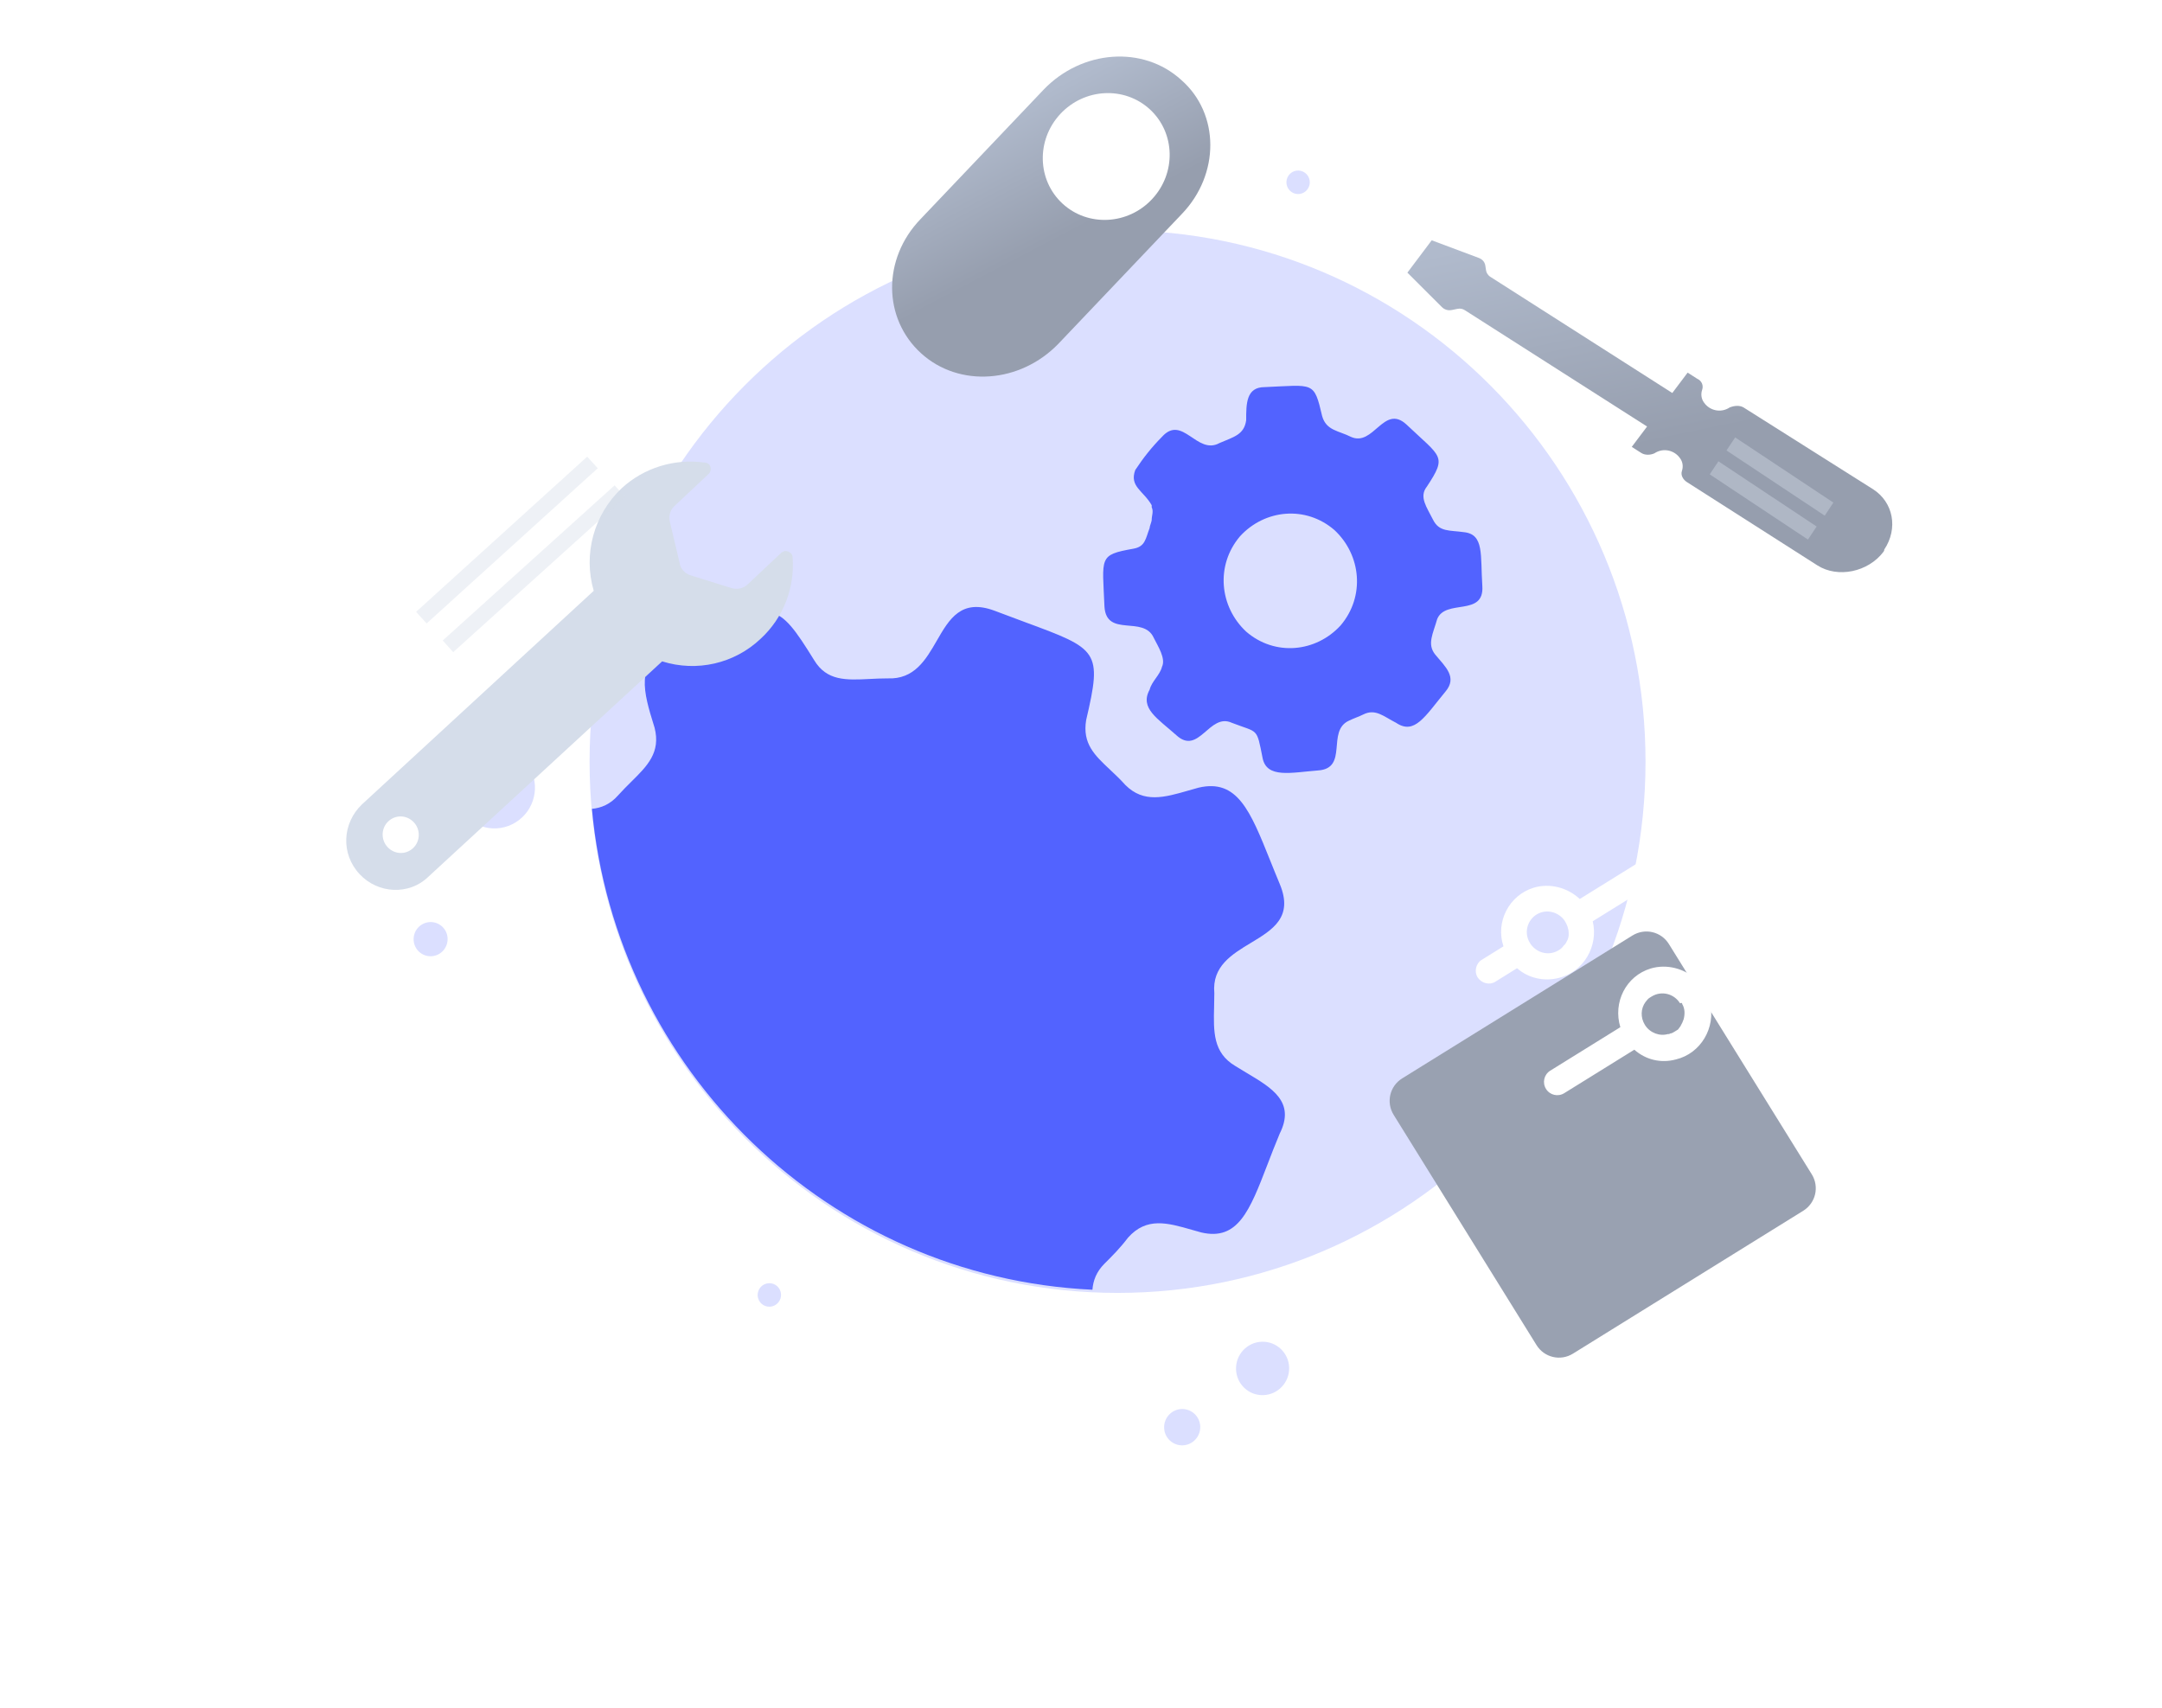 <svg width="138" height="109" viewBox="0 0 138 109" fill="none" xmlns="http://www.w3.org/2000/svg">
<path d="M71.333 82.525C89.945 82.525 105.033 67.342 105.033 48.613C105.033 29.884 89.945 14.701 71.333 14.701C52.721 14.701 37.633 29.884 37.633 48.613C37.633 67.342 52.721 82.525 71.333 82.525Z" fill="#DBDFFF"/>
<path d="M83.361 12.19C83.665 11.91 83.687 11.435 83.409 11.129C83.13 10.823 82.659 10.802 82.354 11.081C82.05 11.361 82.029 11.836 82.307 12.142C82.585 12.448 83.057 12.47 83.361 12.19Z" fill="#DBDFFF"/>
<path fillRule="evenodd" clipRule="evenodd" d="M69.729 82.323C69.775 81.733 69.987 81.168 70.499 80.659C71 80.161 71.5 79.662 72.001 78.998C73.189 77.669 74.51 78.048 76.08 78.498C76.274 78.554 76.473 78.611 76.676 78.666C79.022 79.215 79.771 77.269 80.903 74.327C81.14 73.709 81.394 73.048 81.684 72.357C82.698 70.34 81.198 69.448 79.584 68.488C79.338 68.342 79.089 68.194 78.846 68.04C77.422 67.19 77.456 65.857 77.496 64.247C77.503 63.97 77.51 63.684 77.51 63.391C77.354 61.683 78.623 60.919 79.846 60.181C81.238 59.343 82.573 58.539 81.684 56.418C81.466 55.898 81.266 55.399 81.075 54.924C79.804 51.756 78.977 49.697 76.509 50.275C76.29 50.334 76.077 50.395 75.868 50.456C74.318 50.902 73.011 51.279 71.834 50.108C71.508 49.743 71.172 49.428 70.855 49.13C69.874 48.21 69.078 47.463 69.33 45.958C70.368 41.535 70.089 41.432 65.456 39.721C64.871 39.505 64.217 39.263 63.487 38.984C61.356 38.189 60.594 39.509 59.796 40.893C59.093 42.111 58.361 43.379 56.642 43.301C56.252 43.301 55.874 43.32 55.511 43.338C54.013 43.413 52.774 43.475 51.968 42.139C49.584 38.286 49.328 38.401 44.673 40.476C44.112 40.726 43.487 41.005 42.786 41.309C40.493 42.286 41.093 44.223 41.747 46.335C41.759 46.375 41.772 46.415 41.784 46.456C42.181 48.032 41.323 48.881 40.285 49.907C40.012 50.178 39.726 50.461 39.447 50.773C38.953 51.334 38.384 51.569 37.781 51.629C39.325 68.338 52.916 81.529 69.729 82.323ZM52.302 73.685C57.143 75.512 62.652 73.187 64.489 68.372C66.325 63.557 63.988 58.078 59.147 56.252C54.305 54.425 48.796 56.75 46.96 61.565C45.123 66.38 47.461 71.859 52.302 73.685Z" fill="#5263FF"/>
<path d="M94.617 37.406C94.486 35.422 94.748 34.099 93.437 33.967C92.519 33.835 91.864 33.967 91.471 33.174C91.078 32.38 90.553 31.719 91.078 31.058C92.388 29.074 91.995 29.206 89.767 27.09C88.325 25.767 87.67 28.545 86.228 27.883C85.441 27.486 84.655 27.486 84.393 26.561C83.868 24.312 83.868 24.577 80.722 24.709C79.543 24.709 79.543 25.767 79.543 26.825C79.412 27.751 78.756 27.883 77.838 28.28C76.397 29.074 75.479 26.428 74.168 27.883C73.513 28.545 72.989 29.206 72.464 29.999C72.071 31.058 72.989 31.322 73.513 32.248C73.513 32.248 73.513 32.248 73.513 32.38C73.644 32.645 73.513 32.909 73.513 33.174C73.513 33.306 73.382 33.57 73.382 33.703C73.12 34.364 73.12 34.893 72.333 35.025C70.105 35.422 70.367 35.554 70.498 38.728C70.629 40.712 72.989 39.258 73.644 40.712C73.906 41.241 74.43 42.035 74.168 42.564C74.037 43.093 73.513 43.49 73.382 44.019C72.726 45.209 73.906 45.87 75.086 46.928C76.528 48.251 77.183 45.474 78.625 46.135C80.329 46.796 80.198 46.399 80.591 48.383C80.853 49.706 82.426 49.309 84.13 49.177C86.097 49.044 84.655 46.664 86.097 46.003C86.359 45.87 86.752 45.738 87.014 45.606C87.801 45.209 88.325 45.738 89.111 46.135C90.291 46.928 90.947 45.738 92.257 44.151C93.044 43.225 92.257 42.564 91.602 41.77C91.078 41.109 91.471 40.448 91.733 39.522C92.257 38.199 94.748 39.39 94.617 37.406ZM85.572 39.919C83.999 41.638 81.378 41.903 79.543 40.316C77.838 38.728 77.576 36.083 79.149 34.232C80.722 32.512 83.344 32.248 85.179 33.835C86.883 35.422 87.145 38.067 85.572 39.919Z" fill="#5263FF"/>
<path d="M30.439 47.959C29.16 48.59 28.627 50.144 29.251 51.428C29.874 52.713 31.417 53.243 32.697 52.611C33.977 51.98 34.51 50.427 33.886 49.143C33.263 47.858 31.72 47.328 30.439 47.959Z" fill="#DBDFFF"/>
<path d="M80.544 85.642C79.608 85.67 78.87 86.457 78.895 87.398C78.921 88.339 79.7 89.079 80.636 89.05C81.573 89.021 82.311 88.235 82.286 87.294C82.26 86.353 81.481 85.613 80.544 85.642Z" fill="#DBDFFF"/>
<path d="M75.427 89.936C74.791 89.956 74.288 90.491 74.306 91.131C74.323 91.771 74.853 92.274 75.49 92.254C76.126 92.235 76.629 91.7 76.611 91.06C76.594 90.42 76.064 89.917 75.427 89.936Z" fill="#DBDFFF"/>
<path d="M27.011 58.966C26.472 59.231 26.247 59.885 26.51 60.426C26.773 60.967 27.422 61.19 27.961 60.925C28.5 60.659 28.724 60.005 28.462 59.464C28.199 58.923 27.549 58.7 27.011 58.966Z" fill="#DBDFFF"/>
<path d="M48.78 81.982C48.41 82.165 48.255 82.614 48.436 82.986C48.616 83.358 49.063 83.512 49.434 83.329C49.805 83.146 49.959 82.696 49.778 82.324C49.598 81.952 49.151 81.799 48.78 81.982Z" fill="#DBDFFF"/>
<path d="M75.431 13.663L67.566 21.933C65.124 24.469 61.221 24.765 58.787 22.544C56.353 20.324 56.314 16.52 58.757 13.985L66.622 5.714C69.064 3.179 72.966 2.883 75.401 5.104C77.859 7.257 77.874 11.127 75.431 13.663Z" fill="url(#paint0_linear_13727_5232)"/>
<path d="M73.545 12.701C75.086 11.042 75.022 8.482 73.402 6.985C71.781 5.487 69.218 5.619 67.676 7.278C66.134 8.938 66.198 11.497 67.819 12.995C69.439 14.492 72.003 14.361 73.545 12.701Z" fill="white"/>
<g filter="url(#filter0_d_13727_5232)">
<path d="M49.895 24.258L47.698 26.324C47.437 26.564 47.028 26.647 46.677 26.532L44.066 25.718C43.715 25.603 43.421 25.29 43.382 24.936L42.757 22.3C42.667 21.945 42.782 21.548 43.043 21.308L45.24 19.243C45.397 19.099 45.407 18.798 45.26 18.641C45.211 18.589 45.111 18.534 45.01 18.53C43.041 18.246 41.094 18.866 39.683 20.162C37.904 21.844 37.213 24.374 37.898 26.712L23.105 40.342C21.849 41.544 21.735 43.496 22.96 44.803C24.136 46.058 26.111 46.141 27.315 44.987L42.265 31.214C44.474 31.91 46.876 31.359 48.55 29.773C50.013 28.429 50.735 26.502 50.594 24.589C50.602 24.338 50.354 24.177 50.151 24.169C50.05 24.164 49.998 24.212 49.895 24.258ZM24.74 43.071C24.299 42.601 24.323 41.849 24.794 41.417C25.264 40.985 25.973 41.015 26.415 41.486C26.856 41.956 26.831 42.708 26.361 43.14C25.89 43.572 25.181 43.542 24.74 43.071C24.739 43.121 24.739 43.121 24.74 43.071Z" fill="#D5DDEA"/>
</g>
<path opacity="0.4" d="M37.818 29.517L26.895 39.424" stroke="#D6DCE8" strokeMiterlimit="10"/>
<path opacity="0.4" d="M39.566 31.35L28.593 41.254" stroke="#D6DCE8" strokeMiterlimit="10"/>
<path d="M111.304 26.015C111.075 25.869 110.73 25.875 110.405 26.007C109.84 26.382 109.123 26.207 108.77 25.699C108.598 25.476 108.551 25.163 108.647 24.885C108.743 24.606 108.628 24.307 108.332 24.175L107.721 23.784L106.743 25.084L95.123 17.666C94.97 17.569 94.874 17.395 94.856 17.269L94.808 16.956C94.77 16.706 94.608 16.546 94.388 16.462L91.386 15.338L89.834 17.402L92.03 19.596C92.193 19.756 92.412 19.84 92.68 19.785L93.015 19.716C93.216 19.674 93.36 19.709 93.513 19.807L105.133 27.224L104.155 28.524L104.767 28.914C104.996 29.061 105.34 29.054 105.599 28.936C106.164 28.561 106.881 28.736 107.234 29.245C107.406 29.467 107.453 29.78 107.357 30.059C107.261 30.337 107.442 30.622 107.672 30.769L116.004 36.088C117.304 36.917 119.246 36.517 120.224 35.217C120.224 35.217 120.282 35.141 120.272 35.078C121.173 33.729 120.851 32.052 119.551 31.223L111.304 26.015Z" fill="url(#paint1_linear_13727_5232)"/>
<path opacity="0.4" d="M109.409 29.861L115.678 34.023" stroke="#D6DCE8" strokeMiterlimit="10"/>
<path opacity="0.4" d="M110.479 28.336L116.748 32.497" stroke="#D6DCE8" strokeMiterlimit="10"/>
<g filter="url(#filter1_d_13727_5232)">
<path d="M104.197 48.713L89.503 57.831C88.704 58.326 88.462 59.362 88.957 60.16L98.075 74.855C98.57 75.653 99.606 75.896 100.404 75.4L115.099 66.283C115.897 65.787 116.14 64.752 115.644 63.953L106.527 49.259C106.031 48.46 104.996 48.218 104.197 48.713Z" fill="#99A1B1"/>
</g>
<path d="M105.269 54.631L100.837 57.381C100.052 56.651 98.928 56.354 97.901 56.659C96.32 57.142 95.443 58.848 95.966 60.404L94.568 61.271C94.209 61.494 94.087 62.012 94.31 62.371C94.558 62.77 95.076 62.892 95.435 62.669L96.833 61.801C97.568 62.451 98.578 62.654 99.486 62.423C101.076 62.044 102.043 60.394 101.664 58.803L106.137 56.029C106.496 55.806 106.617 55.288 106.394 54.929C106.186 54.505 105.669 54.383 105.269 54.631ZM100.128 59.536C100.147 59.745 100.102 59.939 99.991 60.118C99.936 60.208 99.921 60.272 99.841 60.322C99.746 60.436 99.691 60.526 99.571 60.6C98.957 61.036 98.141 60.879 97.704 60.265C97.68 60.225 97.68 60.225 97.655 60.185C97.258 59.546 97.48 58.745 98.079 58.373C98.678 58.002 99.455 58.184 99.866 58.758C100.015 58.997 100.124 59.262 100.128 59.536ZM109.655 61.699L108.297 62.541C107.513 61.811 106.388 61.514 105.361 61.819C103.78 62.302 102.943 63.983 103.426 65.564L98.953 68.339C98.554 68.587 98.433 69.104 98.681 69.504C98.928 69.903 99.446 70.024 99.845 69.776L104.318 67.001C105.053 67.651 106.023 67.879 106.971 67.623C108.561 67.244 109.528 65.594 109.149 64.004L110.547 63.136C110.946 62.889 111.067 62.371 110.82 61.972C110.572 61.572 110.054 61.451 109.655 61.699ZM107.361 64.062C107.559 64.382 107.548 64.721 107.472 65.044C107.457 65.109 107.402 65.198 107.387 65.263C107.332 65.353 107.316 65.417 107.261 65.507C107.206 65.596 107.166 65.621 107.111 65.71C107.071 65.735 107.031 65.76 106.992 65.785C106.952 65.809 106.912 65.834 106.872 65.859C106.792 65.909 106.712 65.958 106.607 65.968C106.567 65.993 106.527 66.017 106.463 66.002C105.949 66.155 105.317 65.939 104.995 65.42C104.698 64.94 104.73 64.368 105.03 63.96C105.125 63.846 105.18 63.756 105.3 63.682C105.34 63.657 105.38 63.633 105.42 63.608C106.058 63.211 106.86 63.433 107.231 64.032C107.376 63.998 107.401 64.038 107.361 64.062Z" fill="white"/>
<defs>
<filter id="filter0_d_13727_5232" x="0.099" y="7.462" width="72.512" height="71.339" filterUnits="userSpaceOnUse" color-interpolation-filters="sRGB">
<feFlood flood-opacity="0" result="BackgroundImageFix"/>
<feColorMatrix in="SourceAlpha" type="matrix" values="0 0 0 0 0 0 0 0 0 0 0 0 0 0 0 0 0 0 127 0" result="hardAlpha"/>
<feOffset dy="11"/>
<feGaussianBlur stdDeviation="11"/>
<feColorMatrix type="matrix" values="0 0 0 0 0.398 0 0 0 0 0.477 0 0 0 0 0.575 0 0 0 0.27 0"/>
<feBlend mode="normal" in2="BackgroundImageFix" result="effect1_dropShadow_13727_5232"/>
<feBlend mode="normal" in="SourceGraphic" in2="effect1_dropShadow_13727_5232" result="shape"/>
</filter>
<filter id="filter1_d_13727_5232" x="66.7" y="37.456" width="71.201" height="71.201" filterUnits="userSpaceOnUse" color-interpolation-filters="sRGB">
<feFlood flood-opacity="0" result="BackgroundImageFix"/>
<feColorMatrix in="SourceAlpha" type="matrix" values="0 0 0 0 0 0 0 0 0 0 0 0 0 0 0 0 0 0 127 0" result="hardAlpha"/>
<feOffset dy="11"/>
<feGaussianBlur stdDeviation="11"/>
<feColorMatrix type="matrix" values="0 0 0 0 0.398 0 0 0 0 0.477 0 0 0 0 0.575 0 0 0 0.27 0"/>
<feBlend mode="normal" in2="BackgroundImageFix" result="effect1_dropShadow_13727_5232"/>
<feBlend mode="normal" in="SourceGraphic" in2="effect1_dropShadow_13727_5232" result="shape"/>
</filter>
<linearGradient id="paint0_linear_13727_5232" x1="63.889" y1="7.348" x2="67.933" y2="15.068" gradientUnits="userSpaceOnUse">
<stop stop-color="#B0BACC"/>
<stop offset="1" stop-color="#969EAE"/>
</linearGradient>
<linearGradient id="paint1_linear_13727_5232" x1="103.56" y1="13.751" x2="106.522" y2="28.101" gradientUnits="userSpaceOnUse">
<stop stop-color="#B0BACC"/>
<stop offset="1" stop-color="#969EAE"/>
</linearGradient>
</defs>
</svg>
